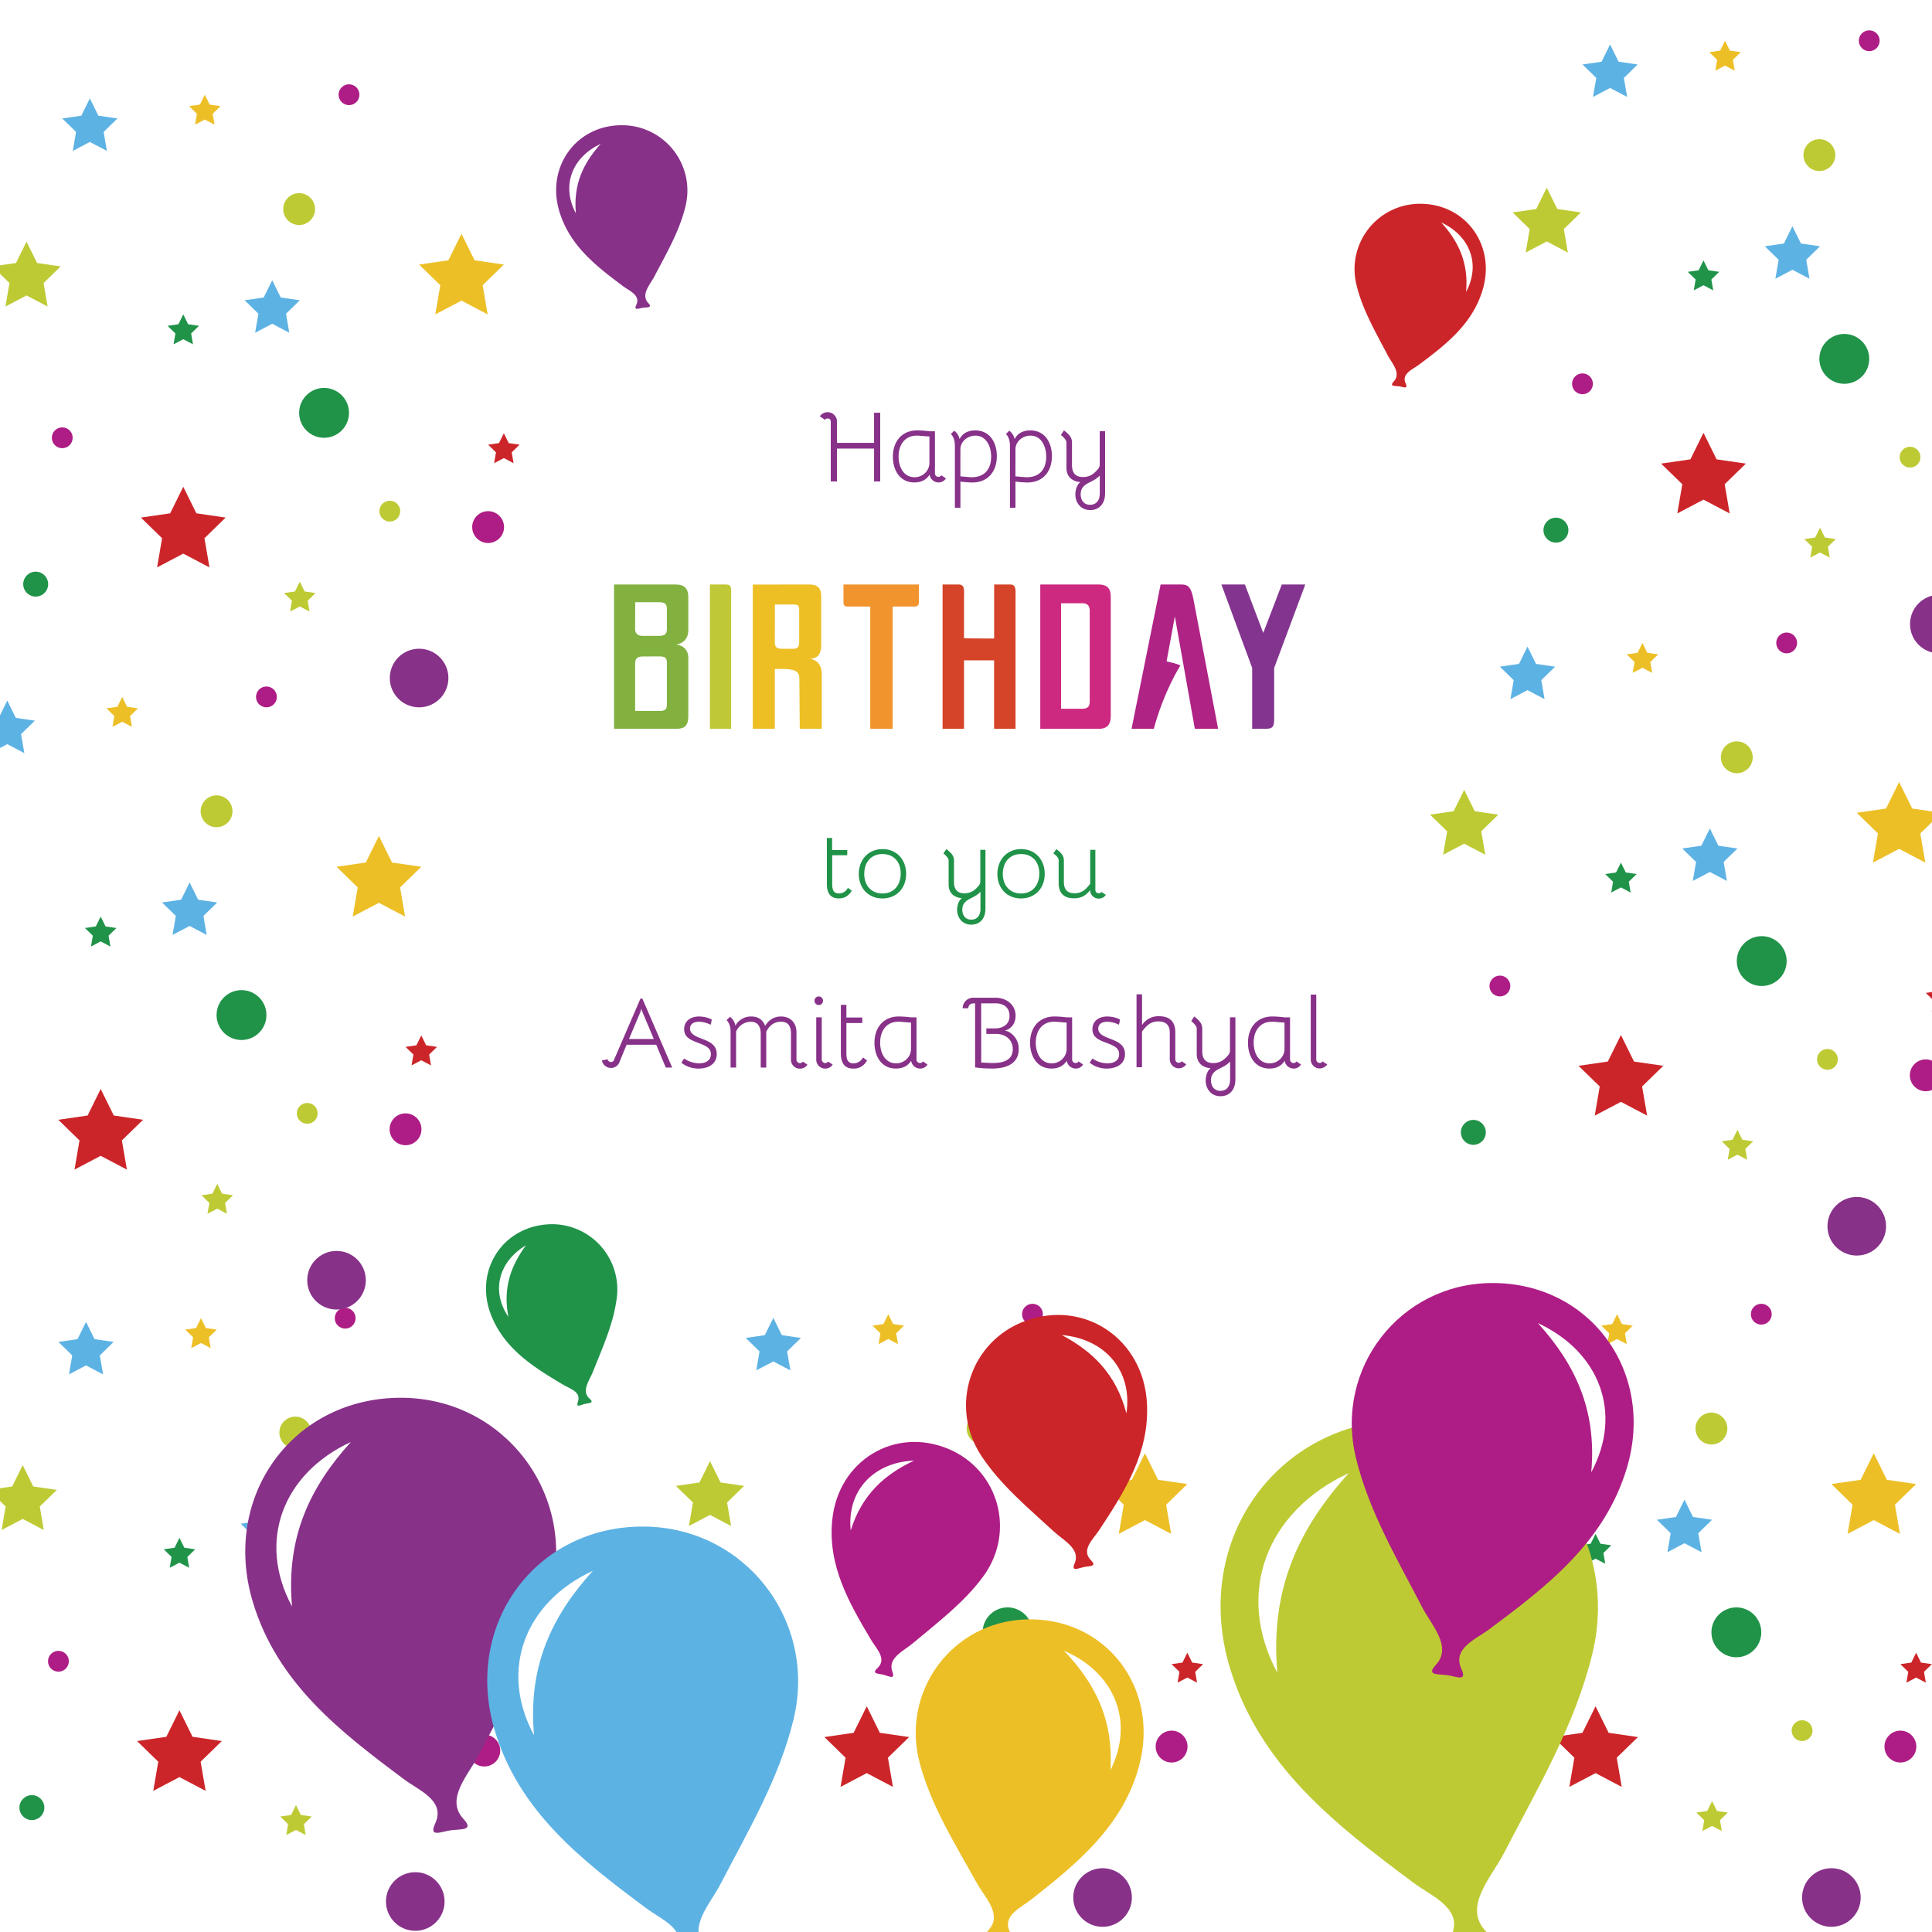 <svg id="fistu" xmlns="http://www.w3.org/2000/svg" xmlns:xlink="http://www.w3.org/1999/xlink" viewBox="0 0 1500 1500"><defs><radialGradient id="grd" cx="50%" cy="50%" r="50%" fx="50%" fy="50%"><stop offset="0%" style="stop-color:rgb(255,255,255); stop-opacity:1"/><stop offset="100%" style="stop-color:rgb(255,255,255);stop-opacity:0.8"/></radialGradient><style>.cls-1{fill:none;}.cls-2{clip-path:url(#clip-path);}.cls-3{fill:#fff;}.cls-4{fill:#beca34;}.cls-5{fill:#cc2529;}.cls-6{fill:#edbf27;}.cls-7{fill:#5db2e4;}.cls-8{fill:#209349;}.cls-9{fill:#883189;}.cls-10{fill:#ae1d85;}.cls-11{fill:#82b140;}.cls-12{fill:#bfc836;}.cls-13{fill:#edbf25;}.cls-14{fill:#f2942e;}.cls-15{fill:#d54328;}.cls-16{fill:#cd2980;}.cls-17{fill:#af2385;}.cls-18{fill:#83348f;}</style><clipPath id="clip-path"><rect class="cls-1" width="1500" height="1500"/></clipPath></defs><title>bday_018</title><g class="cls-2"><rect fill="url('#grd')" width="1500" height="1500"/><polygon class="cls-4" points="17.64 1137.5 25.82 1154.09 44.13 1156.75 30.88 1169.66 34.01 1187.89 17.64 1179.28 1.26 1187.89 4.39 1169.66 -8.85 1156.75 9.45 1154.09 17.64 1137.5"/><polygon class="cls-5" points="139.32 1327.84 149.49 1348.44 172.22 1351.75 155.77 1367.78 159.66 1390.42 139.32 1379.73 118.99 1390.42 122.87 1367.78 106.42 1351.75 129.16 1348.44 139.32 1327.84"/><polygon class="cls-6" points="355.32 1131.4 365.49 1152.01 388.22 1155.31 371.77 1171.34 375.66 1193.98 355.32 1183.29 334.99 1193.98 338.87 1171.34 322.42 1155.31 345.16 1152.01 355.32 1131.4"/><polygon class="cls-7" points="66.79 1026.3 73.41 1039.72 88.22 1041.87 77.51 1052.32 80.03 1067.07 66.79 1060.1 53.55 1067.07 56.08 1052.32 45.36 1041.87 60.17 1039.72 66.79 1026.3"/><polygon class="cls-7" points="208.37 1167.46 215 1180.88 229.8 1183.03 219.09 1193.48 221.62 1208.22 208.37 1201.26 195.13 1208.22 197.66 1193.48 186.94 1183.03 201.75 1180.88 208.37 1167.46"/><polygon class="cls-6" points="156.04 1023.43 159.81 1031.09 168.26 1032.31 162.15 1038.27 163.59 1046.68 156.04 1042.71 148.48 1046.68 149.92 1038.27 143.81 1032.31 152.26 1031.09 156.04 1023.43"/><polygon class="cls-8" points="139.32 1193.98 143.1 1201.64 151.55 1202.87 145.44 1208.82 146.88 1217.23 139.32 1213.26 131.77 1217.23 133.21 1208.82 127.1 1202.87 135.55 1201.64 139.32 1193.98"/><polygon class="cls-5" points="388.22 1286.27 392 1293.92 400.45 1295.15 394.34 1301.11 395.78 1309.52 388.22 1305.55 380.67 1309.52 382.11 1301.11 376 1295.15 384.45 1293.92 388.22 1286.27"/><polygon class="cls-4" points="229.8 1401.47 233.58 1409.12 242.03 1410.35 235.92 1416.31 237.36 1424.72 229.8 1420.75 222.25 1424.72 223.69 1416.31 217.58 1410.35 226.03 1409.12 229.8 1401.47"/><circle class="cls-9" cx="322.42" cy="1476.32" r="22.75"/><circle class="cls-10" cx="45.36" cy="1289.8" r="8.09"/><circle class="cls-4" cx="299.67" cy="1346.76" r="8.09"/><circle class="cls-10" cx="268" cy="1023.43" r="8.09"/><circle class="cls-4" cx="229.28" cy="1112.23" r="12.37"/><circle class="cls-10" cx="376" cy="1359.13" r="12.37"/><circle class="cls-8" cx="248.64" cy="1270.44" r="19.36"/><circle class="cls-8" cx="24.75" cy="1403.42" r="9.68"/><polygon class="cls-4" points="551.25 1134.4 559.44 1150.99 577.74 1153.65 564.5 1166.56 567.62 1184.79 551.25 1176.18 534.88 1184.79 538.01 1166.56 524.76 1153.65 543.07 1150.99 551.25 1134.4"/><polygon class="cls-5" points="672.94 1324.75 683.11 1345.35 705.84 1348.65 689.39 1364.68 693.27 1387.33 672.94 1376.64 652.61 1387.33 656.49 1364.68 640.04 1348.65 662.77 1345.35 672.94 1324.75"/><polygon class="cls-6" points="888.94 1128.31 899.11 1148.91 921.84 1152.21 905.39 1168.25 909.27 1190.89 888.94 1180.2 868.61 1190.89 872.49 1168.25 856.04 1152.21 878.77 1148.91 888.94 1128.31"/><polygon class="cls-7" points="600.41 1023.21 607.03 1036.62 621.84 1038.78 611.12 1049.22 613.65 1063.97 600.41 1057.01 587.16 1063.97 589.69 1049.22 578.98 1038.78 593.78 1036.62 600.41 1023.21"/><polygon class="cls-7" points="741.99 1164.36 748.61 1177.78 763.42 1179.93 752.71 1190.38 755.23 1205.13 741.99 1198.16 728.74 1205.13 731.27 1190.38 720.56 1179.93 735.37 1177.78 741.99 1164.36"/><polygon class="cls-6" points="689.65 1020.34 693.43 1027.99 701.88 1029.22 695.76 1035.17 697.21 1043.59 689.65 1039.62 682.1 1043.59 683.54 1035.17 677.43 1029.22 685.88 1027.99 689.65 1020.34"/><polygon class="cls-8" points="672.94 1190.89 676.72 1198.54 685.16 1199.77 679.05 1205.73 680.49 1214.14 672.94 1210.17 665.38 1214.14 666.83 1205.73 660.72 1199.77 669.16 1198.54 672.94 1190.89"/><polygon class="cls-5" points="921.84 1283.17 925.62 1290.82 934.06 1292.05 927.95 1298.01 929.39 1306.42 921.84 1302.45 914.28 1306.42 915.73 1298.01 909.62 1292.05 918.06 1290.82 921.84 1283.17"/><polygon class="cls-4" points="763.42 1398.38 767.2 1406.03 775.64 1407.26 769.53 1413.21 770.98 1421.63 763.42 1417.65 755.87 1421.63 757.31 1413.21 751.2 1407.26 759.64 1406.03 763.42 1398.38"/><circle class="cls-9" cx="856.04" cy="1473.22" r="22.75"/><circle class="cls-10" cx="578.98" cy="1286.7" r="8.09"/><circle class="cls-4" cx="833.29" cy="1343.66" r="8.09"/><circle class="cls-10" cx="801.62" cy="1020.34" r="8.09"/><circle class="cls-4" cx="762.9" cy="1109.13" r="12.37"/><circle class="cls-10" cx="909.62" cy="1356.04" r="12.37"/><circle class="cls-8" cx="782.26" cy="1267.34" r="19.36"/><circle class="cls-8" cx="558.36" cy="1400.32" r="9.68"/><polygon class="cls-4" points="1117.09 1134.4 1125.28 1150.99 1143.58 1153.65 1130.34 1166.56 1133.46 1184.79 1117.09 1176.18 1100.72 1184.79 1103.85 1166.56 1090.6 1153.65 1108.91 1150.99 1117.09 1134.4"/><polygon class="cls-5" points="1238.78 1324.75 1248.95 1345.35 1271.68 1348.65 1255.23 1364.68 1259.11 1387.33 1238.78 1376.64 1218.45 1387.33 1222.33 1364.68 1205.88 1348.65 1228.61 1345.35 1238.78 1324.75"/><polygon class="cls-6" points="1454.78 1128.31 1464.95 1148.91 1487.68 1152.21 1471.23 1168.25 1475.11 1190.89 1454.78 1180.2 1434.45 1190.89 1438.33 1168.25 1421.88 1152.21 1444.61 1148.91 1454.78 1128.31"/><polygon class="cls-7" points="1166.25 1023.21 1172.87 1036.62 1187.68 1038.78 1176.96 1049.22 1179.49 1063.97 1166.25 1057.01 1153 1063.97 1155.53 1049.22 1144.82 1038.78 1159.62 1036.62 1166.25 1023.21"/><polygon class="cls-7" points="1307.83 1164.36 1314.45 1177.78 1329.26 1179.93 1318.55 1190.38 1321.07 1205.13 1307.83 1198.16 1294.58 1205.13 1297.11 1190.38 1286.4 1179.93 1301.21 1177.78 1307.83 1164.36"/><polygon class="cls-6" points="1255.49 1020.34 1259.27 1027.99 1267.71 1029.22 1261.6 1035.17 1263.05 1043.59 1255.49 1039.62 1247.94 1043.59 1249.38 1035.17 1243.27 1029.22 1251.71 1027.99 1255.49 1020.34"/><polygon class="cls-8" points="1238.78 1190.89 1242.56 1198.54 1251 1199.77 1244.89 1205.73 1246.34 1214.14 1238.78 1210.17 1231.23 1214.14 1232.67 1205.73 1226.56 1199.77 1235 1198.54 1238.78 1190.89"/><polygon class="cls-5" points="1487.68 1283.17 1491.46 1290.82 1499.9 1292.05 1493.79 1298.01 1495.23 1306.42 1487.68 1302.45 1480.13 1306.42 1481.57 1298.01 1475.46 1292.05 1483.9 1290.82 1487.68 1283.17"/><polygon class="cls-4" points="1329.26 1398.38 1333.04 1406.03 1341.48 1407.26 1335.37 1413.21 1336.82 1421.63 1329.26 1417.65 1321.71 1421.63 1323.15 1413.21 1317.04 1407.26 1325.48 1406.03 1329.26 1398.38"/><circle class="cls-9" cx="1421.88" cy="1473.22" r="22.75"/><circle class="cls-10" cx="1144.82" cy="1286.7" r="8.09"/><circle class="cls-4" cx="1399.13" cy="1343.66" r="8.09"/><circle class="cls-10" cx="1367.46" cy="1020.34" r="8.09"/><circle class="cls-4" cx="1328.74" cy="1109.13" r="12.37"/><circle class="cls-10" cx="1475.46" cy="1356.04" r="12.37"/><circle class="cls-8" cx="1348.1" cy="1267.34" r="19.36"/><circle class="cls-8" cx="1124.2" cy="1400.32" r="9.68"/><path class="cls-9" d="M483.08,97.22a50.74,50.74,0,0,1,49.05,63.26c-4.71,19.36-14.85,36.4-23.91,53.88-3.39,6.55-11,14.31-4.92,20.89,3.56,3.83-.77,3.26-4.13,3.69-3.14.4-7.36,2.56-5.16-2.2,3.46-7.48-5.11-10.72-10.05-14.4-21-15.64-41.71-31.59-49.71-58.27C423.85,129.37,447.55,97,483.08,97.22Z"/><path class="cls-3" d="M466.39,111.71c-22.31,10.32-30.79,32.53-19.28,53.9C445,142.73,453.19,126.28,466.39,111.71Z"/><path class="cls-10" d="M736.5,1125c39,16.43,52.19,64.33,27,98.78-15.06,20.56-35.39,35.73-54.65,51.95-7.22,6.08-20,11.5-16,22.27,2.33,6.27-2.51,3.48-6.68,2.33-3.91-1.07-9.95-.58-5-5.12,7.75-7.15-.78-15.17-4.82-21.95-17.16-28.77-33.81-57.76-30.18-93.21C650.77,1134,694.63,1107.36,736.5,1125Z"/><path class="cls-3" d="M709.69,1134c-31.42,1.26-52.32,23.35-49.2,54.25C669.25,1160.15,687,1144.7,709.69,1134Z"/><path class="cls-8" d="M423.45,950.72a50.74,50.74,0,0,1,55.3,57.87c-2.7,19.74-11,37.74-18.24,56.05-2.7,6.87-9.5,15.37-2.74,21.28,3.94,3.45-.43,3.32-3.73,4.09-3.08.72-7.06,3.31-5.36-1.65,2.67-7.8-6.18-10.14-11.48-13.29-22.5-13.39-44.74-27.13-55.44-52.84C367.85,988.79,388.09,954.17,423.45,950.72Z"/><path class="cls-3" d="M408.35,966.85c-21.13,12.56-27.28,35.52-13.63,55.6C390.29,999.91,396.71,982.7,408.35,966.85Z"/><path class="cls-4" d="M1095.19,1102.06c95.14.55,163.81,88.67,141.09,182-13.56,55.68-42.72,104.7-68.77,155-9.76,18.84-31.73,41.15-14.15,60.08,10.24,11-2.21,9.39-11.87,10.61-9,1.14-21.17,7.37-14.84-6.32,9.95-21.53-14.69-30.84-28.92-41.43-60.42-45-120-90.86-143-167.61C924.85,1194.53,993,1101.46,1095.19,1102.06Z"/><path class="cls-3" d="M1047.21,1143.72c-64.19,29.68-88.55,93.57-55.46,155.05C985.78,1233,1009.23,1185.64,1047.21,1143.72Z"/><path class="cls-9" d="M312,1085.22c78.38.45,134.95,73,116.23,149.89C417,1281,393,1321.37,371.53,1362.79c-8,15.52-26.14,33.9-11.66,49.49,8.44,9.08-1.82,7.73-9.78,8.74-7.45.94-17.44,6.07-12.23-5.2,8.19-17.74-12.1-25.41-23.82-34.13-49.78-37.05-98.84-74.85-117.79-138.08C171.63,1161.4,227.78,1084.74,312,1085.22Z"/><path class="cls-3" d="M272.43,1119.55c-52.88,24.45-73,77.08-45.69,127.73C221.82,1193.07,241.14,1154.08,272.43,1119.55Z"/><path class="cls-5" d="M1151.12,225.07c-8,26.68-28.7,42.63-49.71,58.27-4.95,3.68-13.51,6.92-10.05,14.4,2.2,4.76-2,2.59-5.16,2.2-3.36-.42-7.69.15-4.13-3.69,6.11-6.58-1.53-14.34-4.92-20.89-9.06-17.48-19.19-34.52-23.91-53.88a50.74,50.74,0,0,1,49.05-63.26C1137.82,158,1161.52,190.38,1151.12,225.07Z"/><path class="cls-3" d="M1138.26,226.62c11.51-21.37,3-43.59-19.28-53.9C1132.18,187.29,1140.33,203.74,1138.26,226.62Z"/><path class="cls-5" d="M890.48,1089.32c2.12,38.31-17.24,68.66-37.14,98.74-4.69,7.09-14.27,15.29-6.29,23.36,5.07,5.14-1.4,4.3-5.66,5.26-4.55,1-9.89,3.79-7.07-2.85,4.84-11.38-8.68-17.86-16.14-24.76-19.91-18.41-41-35.75-56.18-58.62-25.4-38.32-8.8-89.18,34-104.89C841.89,1008.68,887.72,1039.51,890.48,1089.32Z"/><path class="cls-3" d="M874.54,1097.34c4.91-33.07-16.46-57.89-50.19-60.82C848.27,1049.23,866.53,1066.73,874.54,1097.34Z"/><path class="cls-6" d="M884.41,1371c-12.59,46.73-47.78,75.44-83.51,103.61-8.42,6.64-23.13,12.67-16.76,25.51,4,8.16-3.38,4.6-8.85,4.06-5.85-.57-13.34.63-7.35-6.2,10.3-11.72-3.34-24.83-9.56-36-16.58-29.92-35-59-44.14-92.42-15.29-55.95,24.69-110.31,82.12-112.25C858.06,1255.18,900.78,1310.23,884.41,1371Z"/><path class="cls-3" d="M862.15,1374.3c18.95-37.68,3.16-75.85-36.1-92.69C849.68,1306.29,864.64,1334.46,862.15,1374.3Z"/><path class="cls-10" d="M1263.08,1139.75c-17.18,57.33-61.66,91.6-106.8,125.19-10.63,7.91-29,14.87-21.6,30.95,4.72,10.22-4.33,5.57-11.09,4.72-7.21-.91-16.52.31-8.87-7.92,13.13-14.14-3.28-30.8-10.57-44.88-19.46-37.55-41.24-74.17-51.37-115.76-17-69.68,34.32-135.5,105.39-135.91C1234.5,995.7,1285.41,1065.21,1263.08,1139.75Z"/><path class="cls-3" d="M1235.44,1143.08c24.72-45.92,6.52-93.65-41.43-115.82C1222.38,1058.58,1239.9,1093.92,1235.44,1143.08Z"/><path class="cls-7" d="M499.83,1185.22c78.38.45,134.95,73,116.23,149.89-11.17,45.87-35.19,86.25-56.65,127.67-8,15.52-26.14,33.9-11.66,49.49,8.44,9.08-1.82,7.73-9.78,8.74-7.45.94-17.44,6.07-12.23-5.2,8.19-17.74-12.1-25.41-23.82-34.13-49.78-37.05-98.84-74.85-117.79-138.08C359.51,1261.4,415.66,1184.74,499.83,1185.22Z"/><path class="cls-3" d="M460.31,1219.55c-52.88,24.45-73,77.08-45.69,127.73C409.7,1293.07,429,1254.08,460.31,1219.55Z"/><path class="cls-9" d="M636.51,323.24a7.3,7.3,0,0,1,13.34,4.06v16.54h28.78v-23.4h4.76v53.35h-4.76V348.28H649.85v25.51H645V327.3a2.34,2.34,0,0,0-2.42-2.42,2.27,2.27,0,0,0-2,1.09Z"/><path class="cls-9" d="M734.4,371.45a6.56,6.56,0,0,1-5.69,3.12,7.08,7.08,0,0,1-7-6.08c-2.5,4.21-6.79,6.08-11.78,6.08-11.15,0-16.69-9.36-16.69-20,0-12,7.1-20.44,19-20.44a83,83,0,0,1,9.36.7h4.29v32.68a2.71,2.71,0,0,0,2.73,2.73,2.63,2.63,0,0,0,2.26-1.25Zm-12.79-32.61c-2.42,0-7.1-.62-9.83-.62-9.28,0-14.12,7.18-14.12,16.22,0,8.11,3.9,16.07,12.32,16.07a11.51,11.51,0,0,0,10.53-6.4,11,11,0,0,0,1.09-5Z"/><path class="cls-9" d="M740.87,334.4a10.79,10.79,0,0,1,4.13,6.55c2.42-4.91,7.1-6.79,12.17-6.79,11.15,0,16.77,9.21,16.77,20,0,11.93-6.94,20.44-19,20.44a81.73,81.73,0,0,1-9.28-.7v20.28h-4.29V346.25c0-4.13-1-7.18-3.12-9.28Zm4.76,35.41c6.4.62,7.72.7,8.89.7,10.14,0,15-6.55,15-15.91,0-8.89-4.37-16.38-12.17-16.38-5.7,0-11.23,4-11.7,10Z"/><path class="cls-9" d="M783.62,334.4a10.78,10.78,0,0,1,4.13,6.55c2.42-4.91,7.1-6.79,12.17-6.79,11.15,0,16.77,9.21,16.77,20,0,11.93-6.94,20.44-19,20.44a81.7,81.7,0,0,1-9.28-.7v20.28h-4.29V346.25c0-4.13-1-7.18-3.12-9.28Zm4.76,35.41c6.4.62,7.72.7,8.89.7,10.14,0,15-6.55,15-15.91,0-8.89-4.37-16.38-12.17-16.38-5.69,0-11.23,4-11.7,10Z"/><path class="cls-9" d="M826.05,334.16c3.35,2.57,6.24,5.15,6.24,9.28V361c0,6.24,2.73,9.36,8.58,9.36,5.3,0,8.58-2.5,11.78-6.4a5.37,5.37,0,0,0,1.17-3.51V334.79H858v48.13c0,8.5-4.91,13.1-11.54,13.1-7.57,0-11.54-6-11.54-12.17,0-3.35,1.17-7.64,3.9-9.52-7-.7-10.84-4.6-10.84-11.31V343.45c0-2-2.89-4.68-4.29-5.69ZM853,370a17.67,17.67,0,0,1-4.13,3l-3.9,2c-3.9,2.11-5.93,4.52-5.93,8.74,0,4.68,2.57,8.19,7.33,8.19s7.49-3.51,7.49-8.66v-14Z"/><path class="cls-8" d="M657.8,660V664H646.11v22.2c0,4.59,1,7.47,5.18,7.47a7.69,7.69,0,0,0,7-4.37l3,2.22c-2.22,3.85-5.4,6-10.06,6-6.81,0-9.25-4.51-9.25-11.32v-35.6h4.07V660Z"/><path class="cls-8" d="M703.53,678.46c0,11.32-7.62,19.09-18.43,19.09-11,0-18.35-8.07-18.35-19s7.33-19.32,18.43-19.32C696.06,659.22,703.53,667.28,703.53,678.46Zm-32.56,0c0,9,5.48,15.25,14.21,15.25,9,0,14.13-6.73,14.13-15.54,0-9.18-5.55-15.1-14.13-15.1C675.93,663.06,671,669.87,671,678.46Z"/><path class="cls-8" d="M734.76,659.22c3.18,2.44,5.92,4.88,5.92,8.81v16.65c0,5.92,2.59,8.88,8.14,8.88,5,0,8.14-2.37,11.17-6.07a5.1,5.1,0,0,0,1.11-3.33V659.81h4v45.66c0,8.07-4.66,12.43-11,12.43-7.18,0-11-5.7-11-11.54,0-3.18,1.11-7.25,3.7-9-6.66-.67-10.29-4.37-10.29-10.73V668c0-1.85-2.74-4.44-4.07-5.4Zm25.61,34a16.8,16.8,0,0,1-3.92,2.81l-3.7,1.92c-3.7,2-5.62,4.29-5.62,8.29,0,4.44,2.44,7.77,7,7.77s7.1-3.33,7.1-8.21V692.44Z"/><path class="cls-8" d="M811.13,678.46c0,11.32-7.62,19.09-18.43,19.09-11,0-18.35-8.07-18.35-19s7.33-19.32,18.43-19.32C803.65,659.22,811.13,667.28,811.13,678.46Zm-32.56,0c0,9,5.48,15.25,14.21,15.25,9,0,14.14-6.73,14.14-15.54,0-9.18-5.55-15.1-14.14-15.1C783.52,663.06,778.56,669.87,778.56,678.46Z"/><path class="cls-8" d="M820.08,659.22C823,661.36,826,663.88,826,668v16.65c0,6.07,2.66,8.88,8.29,8.88,5.4,0,8.51-2.59,12.14-7.4V659.81h4V691a2.63,2.63,0,0,0,2.67,2.59,2.57,2.57,0,0,0,2.07-1.11l3.4,2.29a6.4,6.4,0,0,1-5.4,2.89,6.7,6.7,0,0,1-6.81-6.59c-3.55,4.59-7.25,6.36-12.51,6.36-7.25,0-11.47-3.4-11.91-10.8V668c0-2.52-2.74-4.44-4.07-5.4Z"/><path class="cls-11" d="M524.47,453.8c7,0,9.92,3.2,9.92,9.76v25.92c0,5.76-3.36,10.08-9.44,10.88,6.08.8,9.44,4.8,9.44,10.08v45.92c0,6.56-2.72,9.44-8.64,9.44h-49v-112Zm-31.36,34.88c0,3.2,2.4,5,5.44,5H512c4.16,0,5.76-1.76,5.76-5v-16c0-2.72-.8-5.12-5.6-5.12h-19Zm5.92,21c-4.64,0-5.92,2.24-5.92,5.28v37h19.2c4.16,0,5.44-1.28,5.44-4.8V514.76c0-2.56-.16-5.12-5.28-5.12Z"/><path class="cls-12" d="M551.18,565.8v-112h12.48c4.64,0,4,3.36,4,8.16V565.8Z"/><path class="cls-13" d="M628.3,453.8c6.72,0,9.28,3,9.28,9.28V500.2c0,5-.8,11.2-9,11.2,3,.32,9.44,2.56,9.44,12v42.4H620.94l-.32-39c0-3.84-1.6-6.08-6.4-6.88-3.68-.8-8-.48-12.64-.48v46.4H584.46v-112Zm-26.72,44.8c0,5.6,3.52,5.12,8.64,5.12H616c3.2,0,4.48-1.6,4.48-5.12V473.8c0-3.52-.64-4.48-4.48-4.48h-14.4Z"/><path class="cls-14" d="M713.42,453.8v13.92c0,2.08-1.12,3.2-3.36,3.2h-17V565.8H675.66V470.92H658.22c-2.56,0-3.36-1.12-3.36-3.2V453.8Z"/><path class="cls-15" d="M784.46,453.8c4.64,0,4,4.64,4,9.44V565.8H771.82V512.68H748.46V565.8H731.82v-112H744.3c5,0,4.16,4.64,4.16,9.44v32.32l13,.16h10.4V453.8Z"/><path class="cls-16" d="M807.66,453.8h45.28c7.68,0,9.44,4.16,9.44,9.44v93c0,5.44-2.24,9.6-9,9.6H807.66Zm38.4,20.48c0-4.16-1.92-5.92-5.76-5.92H823.82v81.92H840.3c4.64,0,5.76-2.24,5.76-5.76Z"/><path class="cls-17" d="M916.94,453.8c5,0,7.68,1.28,9.6,11.2l19.2,100.8H927.66l-15.52-87.2-6.4,34.88c8.32,1.76,10.72,3.2,10.72,3.2s-12.64,19.52-20.64,49.12H878.54l22.56-112Z"/><path class="cls-18" d="M989.26,556.2c0,6.72,0,9.6-6.08,9.6h-11V518.6L948.3,453.8h18.24l14.24,37.6,14.4-37.6h18.24l-24.16,64.8Z"/><path class="cls-9" d="M516.9,828.84l-7.41-17.71h-23l-5.69,13.81a6.82,6.82,0,0,1-6.4,4.21,7.25,7.25,0,0,1-7.1-5.85l4.45-.86a2.69,2.69,0,0,0,2.65,2.11,2.3,2.3,0,0,0,2.26-1.56l20.59-47.66h1.48l23.17,53.51Zm-28.55-22.15h19.27l-8.81-20.9-.86-2.57-.78,2.57Z"/><path class="cls-9" d="M531.18,821.82a20.76,20.76,0,0,0,11.54,3.74c4.76,0,9.2-1.87,9.2-7.1,0-3.35-1.79-5.23-5.38-6.94-6.71-3.2-15.37-4.21-15.37-12.48,0-6.4,5.15-9.83,11.47-9.83,3.2,0,7.49.86,10,2.42l-.86,4a20.78,20.78,0,0,0-9.2-2.34c-4.45,0-6.86,2.18-6.86,5.3,0,6.24,9.44,7.1,15.37,10.69,3.51,2.11,5.38,4.91,5.38,9.13,0,8-6.94,11.23-14.12,11.23A21.34,21.34,0,0,1,529,825.09Z"/><path class="cls-9" d="M566.74,789.45a10.69,10.69,0,0,1,4.21,6.86,13.75,13.75,0,0,1,12.33-7.1c5.23,0,9,2.42,10.76,7.25,2.89-4.68,7-7.25,12.33-7.25,7.33,0,12,4.84,12,12.25v21.22a2.77,2.77,0,0,0,2.81,2.73,2.82,2.82,0,0,0,2.18-1.17l3.51,2.34a6.66,6.66,0,0,1-5.77,3.12,6.89,6.89,0,0,1-7-7V801.54c-.31-5.77-2.89-8.27-7.8-8.27-4.68,0-8.5,2.26-11.39,7.72v27.85h-4.29V802.63c0-5.85-2.5-9.36-7.72-9.36a12.6,12.6,0,0,0-11.39,7.64v27.92h-4.29V801.3c0-4.13-1-7.18-3.12-9.28Z"/><path class="cls-9" d="M639,777a3.32,3.32,0,1,1-3.35-3.35A3.31,3.31,0,0,1,639,777Zm-1,45.63a2.76,2.76,0,0,0,2.73,2.73,2.61,2.61,0,0,0,2.18-1.17l3.59,2.34a6.84,6.84,0,0,1-5.77,3.12,6.94,6.94,0,0,1-7-7V789.84H638Z"/><path class="cls-9" d="M669.47,790v4.29H657.14v23.4c0,4.84,1,7.88,5.46,7.88A8.11,8.11,0,0,0,670,821l3.2,2.34c-2.34,4.06-5.69,6.32-10.61,6.32-7.18,0-9.75-4.76-9.75-11.93V780.16h4.29V790Z"/><path class="cls-9" d="M720.09,826.5a6.56,6.56,0,0,1-5.69,3.12,7.07,7.07,0,0,1-7-6.08c-2.5,4.21-6.79,6.08-11.78,6.08-11.15,0-16.69-9.36-16.69-20,0-12,7.1-20.44,19-20.44a83,83,0,0,1,9.36.7h4.29V822.6a2.71,2.71,0,0,0,2.73,2.73,2.63,2.63,0,0,0,2.26-1.25ZM707.3,793.89c-2.42,0-7.1-.62-9.83-.62-9.28,0-14.12,7.18-14.12,16.22,0,8.11,3.9,16.07,12.33,16.07a11.52,11.52,0,0,0,10.53-6.4,11,11,0,0,0,1.09-5Z"/><path class="cls-9" d="M772.74,774.63c9,0,15.76,5.69,15.76,14,0,4.92-2.34,8.74-5.93,10.61a12.29,12.29,0,0,1-2.34.86l2.5.78a14.81,14.81,0,0,1,8.19,13.73c0,10.53-8.5,15-20.59,15-1.56,0-5.93-.08-9.13-.39l-4.13-.47V779c-2.42,0-3.43.31-4.13,1a4.4,4.4,0,0,0-1.17,2.81h-4.37a8.26,8.26,0,0,1,8-8.19Zm-10.92,50.31c6.94.31,7.25.39,8.81.39,9.36,0,15.68-2.81,15.68-10.76,0-7.64-5.93-11.86-13.1-11.86H765.8v-4.29h6.86a12.62,12.62,0,0,0,8.11-2.57,8.93,8.93,0,0,0,3-7.18c0-6.24-4.13-9.36-10-9.67h-12Z"/><path class="cls-9" d="M840.91,826.5a6.56,6.56,0,0,1-5.69,3.12,7.07,7.07,0,0,1-7-6.08c-2.5,4.21-6.79,6.08-11.78,6.08-11.15,0-16.69-9.36-16.69-20,0-12,7.1-20.44,19-20.44a83,83,0,0,1,9.36.7h4.29V822.6a2.71,2.71,0,0,0,2.73,2.73,2.63,2.63,0,0,0,2.26-1.25Zm-12.79-32.61c-2.42,0-7.1-.62-9.83-.62-9.28,0-14.12,7.18-14.12,16.22,0,8.11,3.9,16.07,12.33,16.07a11.52,11.52,0,0,0,10.53-6.4,11,11,0,0,0,1.09-5Z"/><path class="cls-9" d="M848.16,821.82a20.75,20.75,0,0,0,11.54,3.74c4.76,0,9.2-1.87,9.2-7.1,0-3.35-1.79-5.23-5.38-6.94-6.71-3.2-15.37-4.21-15.37-12.48,0-6.4,5.15-9.83,11.47-9.83,3.2,0,7.49.86,10,2.42l-.86,4a20.79,20.79,0,0,0-9.21-2.34c-4.45,0-6.86,2.18-6.86,5.3,0,6.24,9.44,7.1,15.37,10.69,3.51,2.11,5.38,4.91,5.38,9.13,0,8-6.94,11.23-14.12,11.23A21.34,21.34,0,0,1,846,825.09Z"/><path class="cls-9" d="M886.69,795.84A15,15,0,0,1,899.8,789c8.58,0,12.71,4.37,12.71,12.56v20.9a2.6,2.6,0,0,0,2.73,2.65,2.42,2.42,0,0,0,2.18-1.17l3.59,2.42a7,7,0,0,1-12.79-3.9V801.77c0-6.08-3.2-8.74-9-8.74-5.62,0-9,3-12.56,7.88V828.6H882.4V772h4.29Z"/><path class="cls-9" d="M927.18,789.21c3.35,2.57,6.24,5.15,6.24,9.28V816c0,6.24,2.73,9.36,8.58,9.36,5.3,0,8.58-2.5,11.78-6.4a5.37,5.37,0,0,0,1.17-3.51V789.84h4.21V838c0,8.5-4.91,13.1-11.54,13.1-7.57,0-11.54-6-11.54-12.17,0-3.35,1.17-7.64,3.9-9.52-7-.7-10.84-4.6-10.84-11.31V798.5c0-2-2.89-4.68-4.29-5.69Zm27,35.8a17.67,17.67,0,0,1-4.13,3l-3.9,2c-3.9,2.11-5.93,4.52-5.93,8.74,0,4.68,2.57,8.19,7.33,8.19s7.49-3.51,7.49-8.66v-14Z"/><path class="cls-9" d="M1010.09,826.5a6.56,6.56,0,0,1-5.69,3.12,7.07,7.07,0,0,1-7-6.08c-2.5,4.21-6.79,6.08-11.78,6.08-11.15,0-16.69-9.36-16.69-20,0-12,7.1-20.44,19-20.44a83,83,0,0,1,9.36.7h4.29V822.6a2.71,2.71,0,0,0,2.73,2.73,2.64,2.64,0,0,0,2.26-1.25ZM997.3,793.89c-2.42,0-7.1-.62-9.83-.62-9.28,0-14.12,7.18-14.12,16.22,0,8.11,3.9,16.07,12.32,16.07a11.52,11.52,0,0,0,10.53-6.4,11,11,0,0,0,1.09-5Z"/><path class="cls-9" d="M1021.94,822.52a2.69,2.69,0,0,0,4.92,1.56l3.59,2.34a7.33,7.33,0,0,1-5.93,3.12,7,7,0,0,1-6.86-7V772.21h4.29Z"/><polygon class="cls-4" points="1136.79 613.24 1144.98 629.83 1163.28 632.49 1150.04 645.4 1153.16 663.63 1136.79 655.02 1120.42 663.63 1123.55 645.4 1110.3 632.49 1128.61 629.83 1136.79 613.24"/><polygon class="cls-5" points="1258.48 803.59 1268.65 824.18 1291.38 827.49 1274.93 843.52 1278.81 866.16 1258.48 855.48 1238.15 866.16 1242.03 843.52 1225.58 827.49 1248.31 824.18 1258.48 803.59"/><polygon class="cls-6" points="1474.48 607.15 1484.65 627.75 1507.38 631.05 1490.93 647.08 1494.81 669.73 1474.48 659.04 1454.15 669.73 1458.03 647.08 1441.58 631.05 1464.31 627.75 1474.48 607.15"/><polygon class="cls-7" points="1185.95 502.04 1192.57 515.46 1207.38 517.61 1196.66 528.06 1199.19 542.81 1185.95 535.84 1172.7 542.81 1175.23 528.06 1164.52 517.61 1179.32 515.46 1185.95 502.04"/><polygon class="cls-7" points="1327.53 643.2 1334.15 656.62 1348.96 658.77 1338.24 669.22 1340.77 683.97 1327.53 677 1314.28 683.97 1316.81 669.22 1306.1 658.77 1320.91 656.62 1327.53 643.2"/><polygon class="cls-6" points="1275.19 499.18 1278.97 506.83 1287.41 508.06 1281.3 514.01 1282.75 522.42 1275.19 518.45 1267.64 522.42 1269.08 514.01 1262.97 508.06 1271.41 506.83 1275.19 499.18"/><polygon class="cls-8" points="1258.48 669.73 1262.26 677.38 1270.7 678.61 1264.59 684.56 1266.04 692.98 1258.48 689 1250.93 692.98 1252.37 684.56 1246.26 678.61 1254.7 677.38 1258.48 669.73"/><polygon class="cls-5" points="1507.38 762.01 1511.16 769.66 1519.6 770.89 1513.49 776.85 1514.93 785.26 1507.38 781.29 1499.83 785.26 1501.27 776.85 1495.16 770.89 1503.6 769.66 1507.38 762.01"/><polygon class="cls-4" points="1348.96 877.21 1352.74 884.87 1361.18 886.09 1355.07 892.05 1356.52 900.46 1348.96 896.49 1341.41 900.46 1342.85 892.05 1336.74 886.09 1345.18 884.87 1348.96 877.21"/><circle class="cls-9" cx="1441.58" cy="952.06" r="22.75"/><circle class="cls-10" cx="1164.52" cy="765.54" r="8.09"/><circle class="cls-4" cx="1418.83" cy="822.5" r="8.09"/><circle class="cls-10" cx="1387.16" cy="499.17" r="8.09"/><circle class="cls-4" cx="1348.44" cy="587.97" r="12.37"/><circle class="cls-10" cx="1495.16" cy="834.87" r="12.37"/><circle class="cls-8" cx="1367.8" cy="746.18" r="19.36"/><circle class="cls-8" cx="1143.9" cy="879.16" r="9.68"/><polygon class="cls-4" points="1200.9 145.7 1209.09 162.28 1227.39 164.94 1214.15 177.85 1217.28 196.08 1200.9 187.47 1184.53 196.08 1187.66 177.85 1174.41 164.94 1192.72 162.28 1200.9 145.7"/><polygon class="cls-5" points="1322.59 336.04 1332.76 356.64 1355.49 359.94 1339.04 375.98 1342.92 398.62 1322.59 387.93 1302.26 398.62 1306.14 375.98 1289.69 359.94 1312.43 356.64 1322.59 336.04"/><polygon class="cls-7" points="1250.06 34.5 1256.68 47.91 1271.49 50.07 1260.77 60.51 1263.3 75.26 1250.06 68.3 1236.81 75.26 1239.34 60.51 1228.63 50.07 1243.44 47.91 1250.06 34.5"/><polygon class="cls-7" points="1391.64 175.66 1398.26 189.07 1413.07 191.22 1402.36 201.67 1404.89 216.42 1391.64 209.46 1378.4 216.42 1380.93 201.67 1370.21 191.22 1385.02 189.07 1391.64 175.66"/><polygon class="cls-6" points="1339.3 31.63 1343.08 39.28 1351.53 40.51 1345.42 46.47 1346.86 54.88 1339.3 50.91 1331.75 54.88 1333.19 46.47 1327.08 40.51 1335.53 39.28 1339.3 31.63"/><polygon class="cls-8" points="1322.59 202.18 1326.37 209.83 1334.82 211.06 1328.7 217.02 1330.15 225.43 1322.59 221.46 1315.04 225.43 1316.48 217.02 1310.37 211.06 1318.82 209.83 1322.59 202.18"/><polygon class="cls-4" points="1413.07 409.67 1416.85 417.32 1425.3 418.55 1419.18 424.5 1420.63 432.92 1413.07 428.94 1405.52 432.92 1406.96 424.5 1400.85 418.55 1409.3 417.32 1413.07 409.67"/><circle class="cls-9" cx="1505.69" cy="484.52" r="22.75"/><circle class="cls-10" cx="1228.63" cy="297.99" r="8.09"/><circle class="cls-4" cx="1482.94" cy="354.95" r="8.09"/><circle class="cls-10" cx="1451.27" cy="31.63" r="8.09"/><circle class="cls-4" cx="1412.55" cy="120.42" r="12.37"/><circle class="cls-8" cx="1431.91" cy="278.63" r="19.36"/><circle class="cls-8" cx="1208.02" cy="411.61" r="9.68"/><polygon class="cls-5" points="78.18 845.49 88.34 866.09 111.08 869.39 94.63 885.43 98.51 908.07 78.18 897.38 57.84 908.07 61.73 885.43 45.28 869.39 68.01 866.09 78.18 845.49"/><polygon class="cls-6" points="294.18 649.05 304.35 669.65 327.08 672.96 310.63 688.99 314.51 711.63 294.18 700.94 273.85 711.63 277.73 688.99 261.28 672.96 284.01 669.65 294.18 649.05"/><polygon class="cls-7" points="5.64 543.95 12.27 557.37 27.07 559.52 16.36 569.97 18.89 584.71 5.64 577.75 -7.6 584.71 -5.07 569.97 -15.79 559.52 -0.98 557.37 5.64 543.95"/><polygon class="cls-7" points="147.23 685.11 153.85 698.53 168.66 700.68 157.94 711.12 160.47 725.87 147.23 718.91 133.98 725.87 136.51 711.12 125.8 700.68 140.6 698.53 147.23 685.11"/><polygon class="cls-6" points="94.89 541.08 98.67 548.74 107.11 549.96 101 555.92 102.44 564.33 94.89 560.36 87.34 564.33 88.78 555.92 82.67 549.96 91.11 548.74 94.89 541.08"/><polygon class="cls-8" points="78.18 711.63 81.96 719.28 90.4 720.51 84.29 726.47 85.73 734.88 78.18 730.91 70.62 734.88 72.07 726.47 65.95 720.51 74.4 719.28 78.18 711.63"/><polygon class="cls-5" points="327.08 803.91 330.86 811.57 339.3 812.8 333.19 818.75 334.63 827.16 327.08 823.19 319.52 827.16 320.97 818.75 314.86 812.8 323.3 811.57 327.08 803.91"/><polygon class="cls-4" points="168.66 919.12 172.44 926.77 180.88 928 174.77 933.96 176.21 942.37 168.66 938.4 161.1 942.37 162.55 933.96 156.44 928 164.88 926.77 168.66 919.12"/><circle class="cls-9" cx="261.28" cy="993.97" r="22.75"/><circle class="cls-4" cx="238.53" cy="864.41" r="8.09"/><circle class="cls-10" cx="206.86" cy="541.08" r="8.09"/><circle class="cls-4" cx="168.14" cy="629.88" r="12.37"/><circle class="cls-10" cx="314.85" cy="876.78" r="12.37"/><circle class="cls-8" cx="187.5" cy="788.09" r="19.36"/><polygon class="cls-4" points="20.6 187.6 28.79 204.19 47.09 206.85 33.85 219.76 36.97 237.99 20.6 229.38 4.23 237.99 7.36 219.76 -5.89 206.85 12.42 204.19 20.6 187.6"/><polygon class="cls-5" points="142.29 377.94 152.46 398.54 175.19 401.85 158.74 417.88 162.62 440.52 142.29 429.83 121.96 440.52 125.84 417.88 109.39 401.85 132.12 398.54 142.29 377.94"/><polygon class="cls-6" points="358.29 181.51 368.46 202.1 391.19 205.41 374.74 221.44 378.62 244.09 358.29 233.4 337.96 244.09 341.84 221.44 325.39 205.41 348.12 202.1 358.29 181.51"/><polygon class="cls-7" points="69.76 76.4 76.38 89.82 91.19 91.97 80.47 102.42 83 117.17 69.76 110.2 56.51 117.17 59.04 102.42 48.33 91.97 63.13 89.82 69.76 76.4"/><polygon class="cls-7" points="211.34 217.56 217.96 230.98 232.77 233.13 222.06 243.58 224.59 258.32 211.34 251.36 198.09 258.32 200.62 243.58 189.91 233.13 204.72 230.98 211.34 217.56"/><polygon class="cls-6" points="159 73.53 162.78 81.19 171.23 82.42 165.11 88.37 166.56 96.78 159 92.81 151.45 96.78 152.89 88.37 146.78 82.42 155.22 81.19 159 73.53"/><polygon class="cls-8" points="142.29 244.09 146.07 251.74 154.51 252.97 148.4 258.92 149.84 267.33 142.29 263.36 134.74 267.33 136.18 258.92 130.07 252.97 138.51 251.74 142.29 244.09"/><polygon class="cls-5" points="391.19 336.37 394.97 344.02 403.41 345.25 397.3 351.21 398.75 359.62 391.19 355.65 383.64 359.62 385.08 351.21 378.97 345.25 387.41 344.02 391.19 336.37"/><polygon class="cls-4" points="232.77 451.57 236.55 459.23 244.99 460.45 238.88 466.41 240.32 474.82 232.77 470.85 225.22 474.82 226.66 466.41 220.55 460.45 228.99 459.23 232.77 451.57"/><circle class="cls-9" cx="325.39" cy="526.42" r="22.75"/><circle class="cls-10" cx="48.33" cy="339.9" r="8.09"/><circle class="cls-4" cx="302.64" cy="396.86" r="8.09"/><circle class="cls-10" cx="270.97" cy="73.53" r="8.09"/><circle class="cls-4" cx="232.25" cy="162.33" r="12.37"/><circle class="cls-10" cx="378.97" cy="409.23" r="12.37"/><circle class="cls-8" cx="251.61" cy="320.54" r="19.36"/><circle class="cls-8" cx="27.71" cy="453.52" r="9.68"/></g></svg>